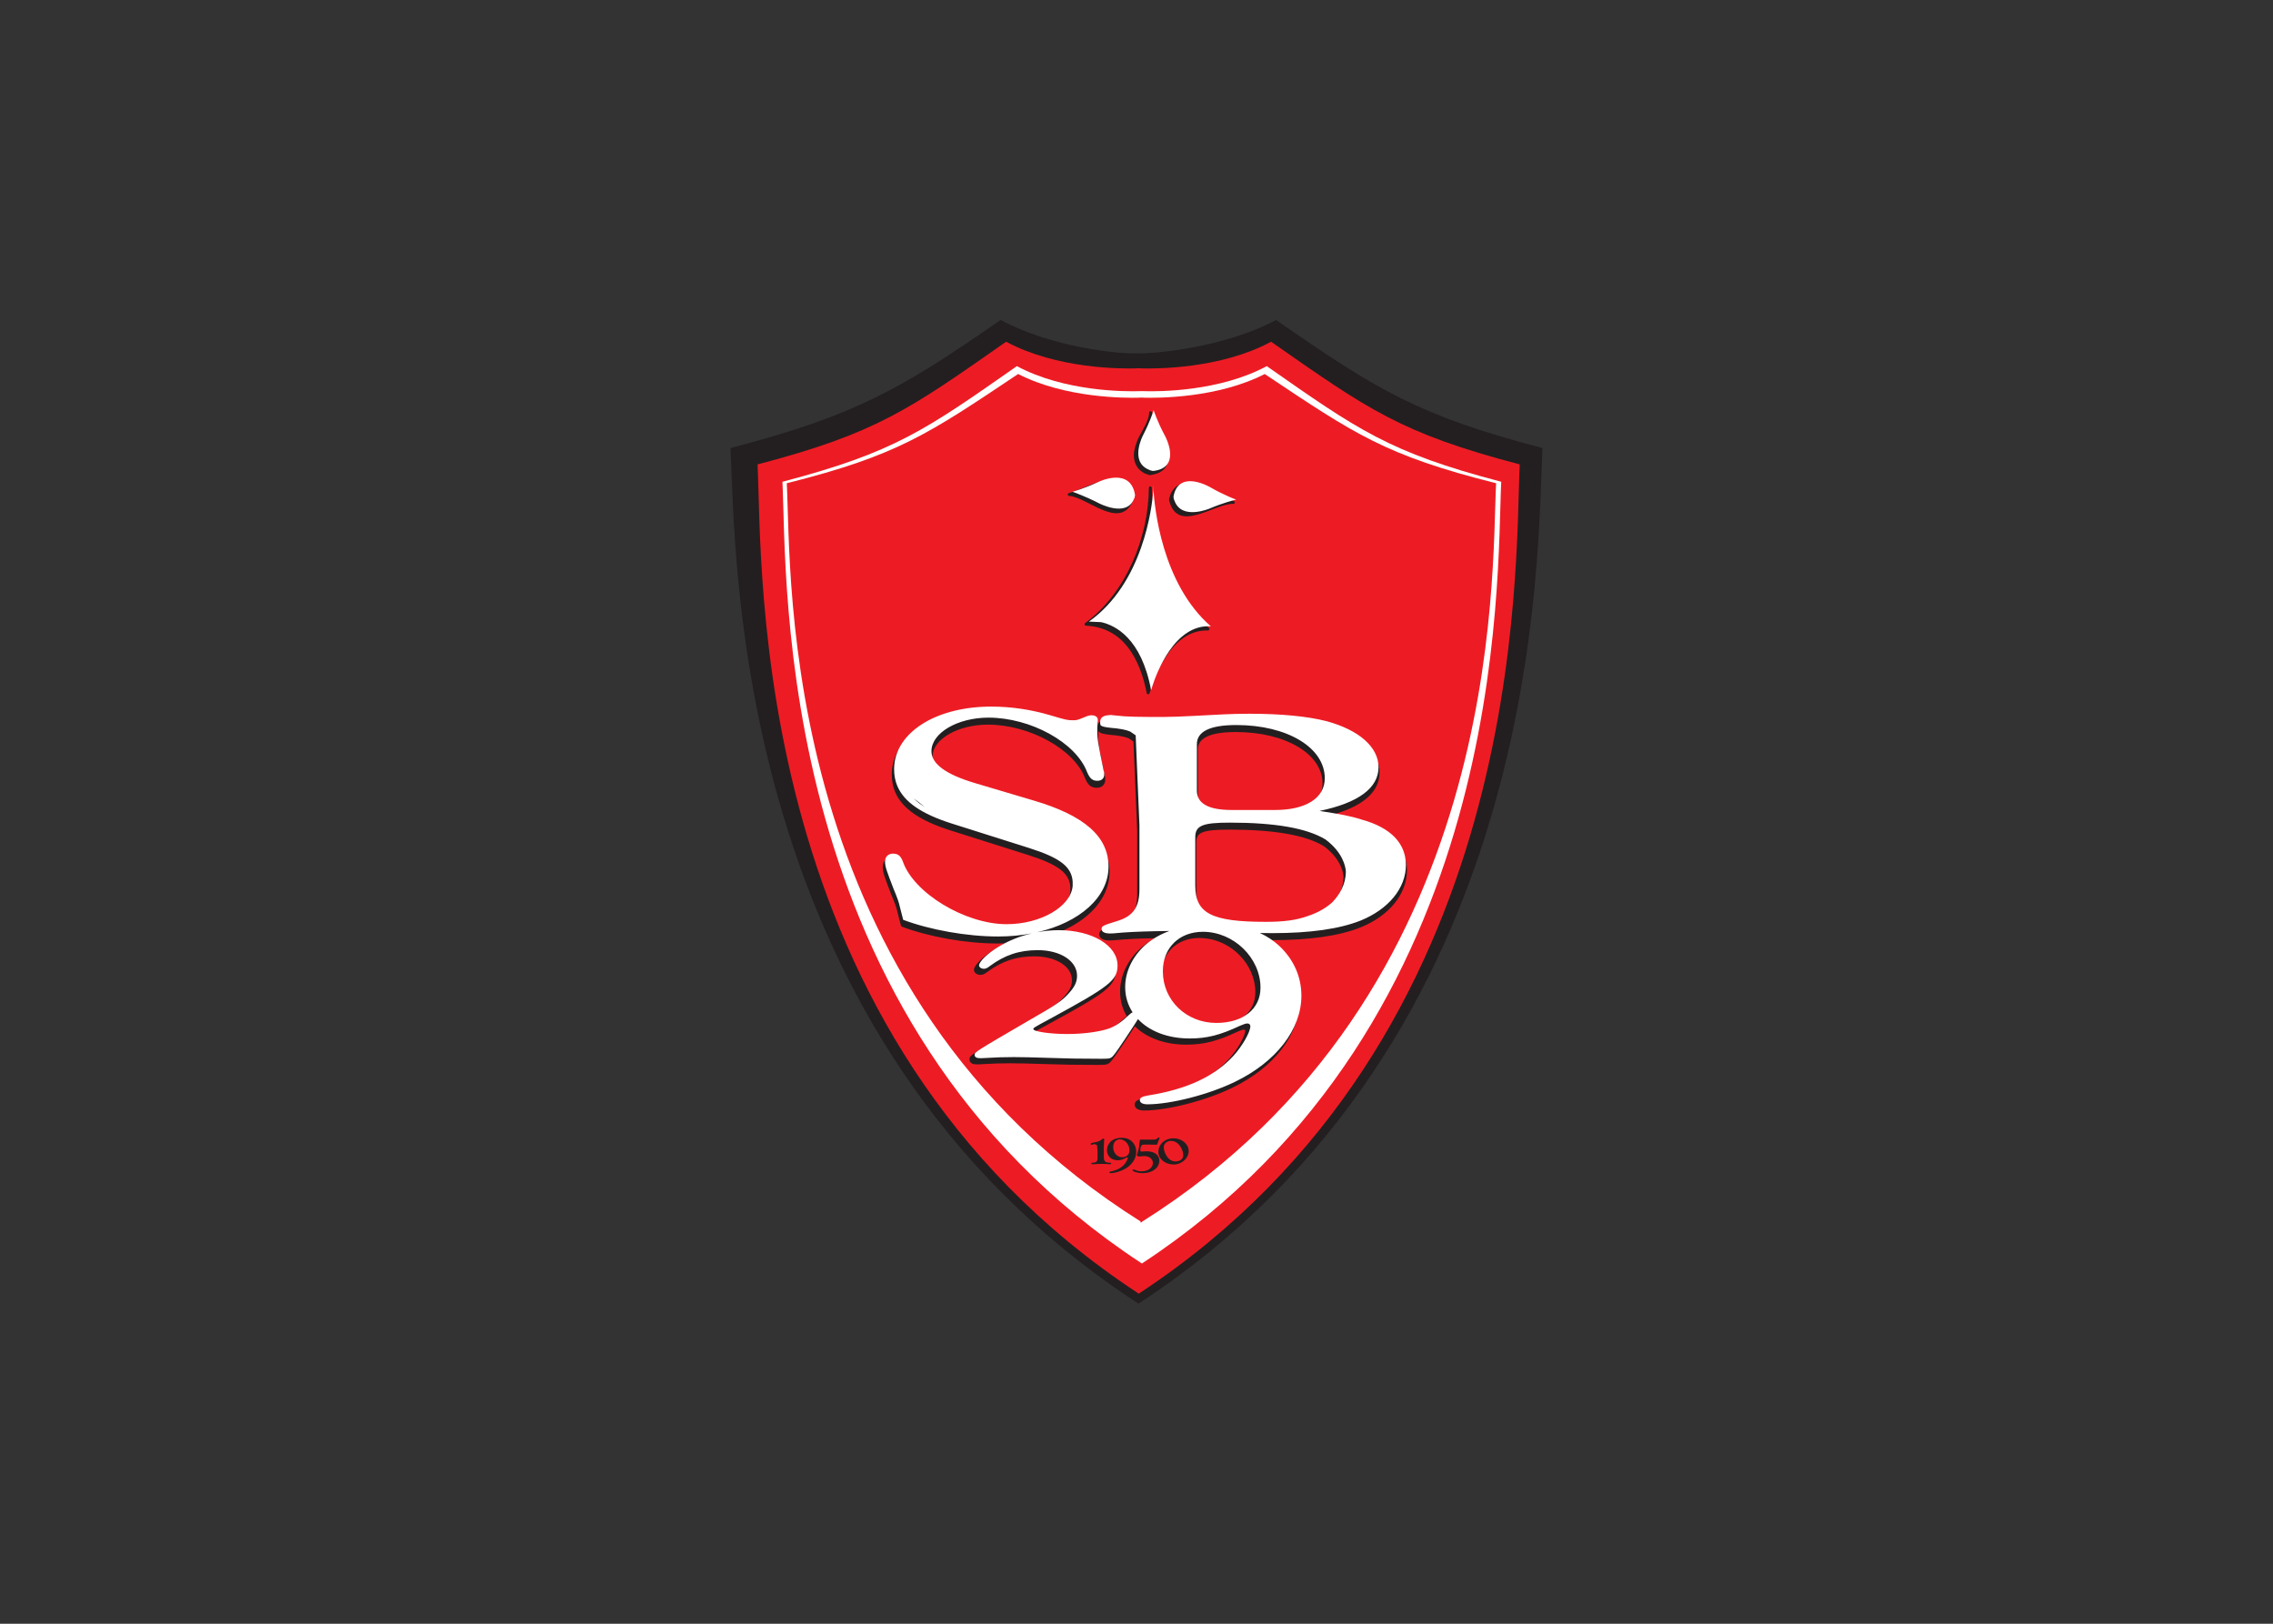 <svg clip-rule="evenodd" fill-rule="evenodd" stroke-miterlimit="1" viewBox="0 0 560 400" xmlns="http://www.w3.org/2000/svg" xmlns:xlink="http://www.w3.org/1999/xlink"><rect x="0" y="0" width="560" height="400" fill="#333333" stroke="none"/><clipPath id="a"><path clip-rule="evenodd" d="m12.074 127.227h12.071v14.624h-12.071z"/></clipPath><g clip-path="url(#a)" transform="matrix(16.569 0 0 -16.569 -20.042 2429.168)"><path d="m0 0c-.247-.008-1.236.079-2.019.497-1.49-1.035-2.173-1.424-4.016-1.904.08-1.587-.003-8.754 6.049-12.71l.017-.012.006.005c6.053 3.956 5.921 11.13 6.001 12.717-1.844.48-2.469.869-3.961 1.904-.781-.418-1.831-.505-2.077-.497" fill="#231f20" fill-rule="nonzero" transform="translate(18.107 141.355)"/></g><g fill-rule="nonzero"><path d="m0 0c-1.773.464-2.262.822-3.697 1.824-.751-.404-1.704-.403-1.94-.396v.002l-.029-.001-.028.001v-.002c-.238-.007-1.189-.008-1.943.396-1.433-1.002-1.923-1.36-3.696-1.824.077-1.536-.17-8.49 5.652-12.318l.016-.012.006.005c5.822 3.828 5.583 10.789 5.659 12.325" fill="#ed1c24" transform="matrix(16.569 0 0 -16.569 374.416 114.405)"/><path d="m0 0c-1.672.438-2.134.775-3.486 1.719-.709-.38-1.608-.379-1.831-.372v.001l-.027-.001-.026.001v-.001c-.224-.007-1.121-.008-1.832.372-1.352-.944-1.814-1.281-3.486-1.719.072-1.448-.16-8.004 5.33-11.613l.015-.01.006.004c5.49 3.609 5.265 10.171 5.337 11.619" fill="#fff" transform="matrix(16.569 0 0 -16.569 369.858 118.679)"/><path d="m0 0c-1.65.414-2.106.733-3.44 1.624-.7-.359-1.587-.358-1.807-.352v.002l-.026-.001-.026.001v-.002c-.221-.006-1.107-.007-1.808.352-1.334-.891-1.79-1.21-3.44-1.624.072-1.369-.158-7.564 5.26-10.975v-.019l.014.009.006-.004v.008c5.418 3.411 5.196 9.612 5.267 10.981" fill="#ed1c24" transform="matrix(16.569 0 0 -16.569 368.594 119.044)"/><path d="m0 0s0-.001-.001-.001c.001.001.001.001.001.001zm-.117-.046c-.051 0-.096.026-.129.076-.029.041-.046.094-.046.135 0 .053.047.094.108.094.048 0 .092-.023.125-.064.035-.045.057-.103.057-.152 0-.052-.048-.089-.115-.089m-.033.344c-.126 0-.222-.088-.222-.205 0-.011.001-.021.004-.032v-.001c0-.001 0-.001 0-.001.017-.077.092-.137.189-.148.02-.003.034-.003.034-.003.119 0 .223.092.223.199 0 .106-.101.191-.228.191m-.358-.473c0-.001-.001-.001-.001-.001.001.001.002.002.004.003-.001-.001-.002-.002-.003-.002m-.046.28c-.016 0-.032-.001-.059-.004-.003-.001-.009-.001-.012-.001-.011 0-.016.008-.016.026 0 .022.008.05.018.065.008.012.018.013.07.013.05 0 .081-.001.12-.001.009-.001.018-.001.023-.001.016 0 .021.003.025.021.002.007.009.023.027.068.003.005.004.009.004.012 0 .004-.005.008-.01.008-.006 0-.01-.003-.017-.008-.022-.021-.028-.024-.063-.024h-.174c-.029 0-.031-.001-.032-.021-.006-.072-.013-.115-.025-.154-.016-.051-.016-.051-.016-.056 0-.011.012-.02.028-.02h.017c.03.004.054.005.067.005.071 0 .124-.043.125-.101v-.004c-.001-.006-.001-.011-.002-.017-.001-.004-.003-.009-.004-.014-.002-.005-.004-.011-.007-.016-.025-.045-.083-.074-.156-.074-.036 0-.064.007-.101.023-.008.003-.013.005-.017.005-.008 0-.015-.006-.015-.012 0-.02.083-.044.152-.044.141 0 .246.08.246.186 0 .087-.074.14-.196.14m-.358-.089c-.074 0-.132.066-.132.151 0 .068.04.115.099.115.077 0 .143-.077.143-.163 0-.063-.043-.103-.11-.103m.019.267c-.002 0-.003.001-.005.001-.001 0-.002.001-.003.001.003 0 .005-.001.008-.002m.137-.042c-.039.043-.093.064-.161.064-.075 0-.131-.021-.171-.062-.031-.033-.049-.077-.049-.122 0-.088.066-.15.159-.15.043 0 .075.009.126.037.008.005.014.007.018.007s.007-.004.007-.009c0-.017-.021-.058-.043-.086-.047-.06-.115-.097-.21-.115-.015-.003-.021-.007-.021-.014s.007-.012.019-.012c.057 0 .151.028.216.065.103.059.165.154.165.251 0 .055-.019.107-.055.146m-.318-.318c0 .008-.007.012-.023.012-.066.002-.086.02-.086.084v.161c0 .023.003.062.004.082.001.008.002.017.002.021 0 .007-.003.011-.012.011-.005 0-.008-.002-.016-.007-.039-.029-.054-.037-.101-.047-.063-.011-.073-.015-.073-.028 0-.007.005-.011.012-.011.002 0 .005.001.012.003.01.005.02.006.032.006s.021-.003.028-.008l.009-.008c.001-.001.001-.002.002-.003l.007-.073v-.123c0-.005 0-.01-.001-.015l-.01-.025c-.011-.012-.027-.019-.052-.02-.022-.001-.03-.004-.03-.012 0-.007.006-.011.019-.011h.02c.039.003.08.005.113.005.034 0 .077-.002.116-.005h.011c.01 0 .017.005.017.011" fill="#231f20" transform="matrix(16.569 0 0 -16.569 291.558 285.346)"/><path d="m0 0s-.423.249-.531-.083c-.005-.012-.008-.025-.01-.038-.002-.006-.003-.011-.004-.017h.002c-.001-.002 0-.003-.001-.005h-.002c.001-.004.002-.007.002-.011.001-.017.005-.033.014-.048.108-.295.524-.114.524-.114.198.084.36.124.386.13h.01s-.174.062-.39.186m-.908.259c.015-.008.03-.013.046-.015.005-.001.008-.002.013-.003v.002h.005v-.001c.005 0 .01.001.015.002.016.002.032.005.046.009.342.088.112.509.112.509-.116.215-.171.387-.171.387v-.009c-.007-.023-.058-.178-.156-.367 0 0-.209-.395.09-.514m-.226-.434c.01.015.014.031.015.049.001.004.002.007.003.01l-.003.001v.004h.001c-.001.003-.001.006-.002.009-.002.02-.008.04-.014.058-.108.328-.527.123-.527.123-.218-.102-.391-.148-.391-.148h.008c.023-.008.186-.064.385-.167 0 0 .413-.221.525.061m.29.151v.011s0-.002 0-.006c-.002.032-.002.05-.002.05l-.001-.09c-.018-.238-.149-1.368-.956-1.939l.181-.008c.212-.047.6-.238.744-1.012 0 0 .005.018.015.048l.001-.004v.009c.065.205.335.932.872.897-.733.638-.839 1.782-.854 2.044" fill="#231f20" transform="matrix(16.569 0 0 -16.569 297.414 120.684)"/><path d="m0 0v.011c0 .028-.041.028-.043 0 0-.002 0-.004 0-.006h.043c-.001.017-.002.033-.002.05-.001.028-.043.028-.043 0-.005-.74-.342-1.568-.947-2.01-.016-.013-.011-.039.011-.04.56-.027.803-.494.905-1.004.004-.022.036-.02.041 0 .005.016.009.032.015.048h-.042c.001-.002.001-.003.002-.005.008-.022.042-.019.042.006.001.153.143.359.221.484.14.225.351.408.63.4.018 0 .029.025.015.037-.562.504-.804 1.294-.848 2.029-.002.027-.045.028-.043 0 .037-.626.218-1.273.598-1.779.055-.073.118-.141.182-.206.046-.046.071-.035.006-.039-.029-.001-.061-.009-.09-.015-.141-.031-.26-.129-.356-.231-.105-.112-.182-.25-.248-.387-.039-.082-.109-.201-.11-.293.014.002.028.004.042.006-.001.001-.001.003-.001.004-.007.02-.035.021-.042 0-.005-.016-.01-.032-.014-.048h.041c-.106.531-.366 1.008-.946 1.036.004-.013.007-.027.011-.04.618.451.963 1.29.968 2.047h-.043c0-.017.001-.033.002-.05.001-.028.041-.028.043 0v.006h-.043v-.011c0-.028.043-.028.043 0" fill="#231f20" transform="matrix(16.569 0 0 -16.569 283.791 121.082)"/><path d="m0 0c.007.02.013.039.018.06.003.013-.007.026-.021.027-.001-.013-.001-.026-.002-.038.015-.001.023.014.021.027-.107.509-.678.134-.961.057-.024-.007-.018-.041.006-.042.257-.012.738-.503.937-.096.012.025-.025.047-.037.022-.181-.371-.658.105-.9.116.002-.014.004-.028.006-.042.149.041.286.107.428.165.068.027.14.042.213.046.052.003.101-.011.147-.034.051-.032.085-.077.103-.137-.003-.06.009-.074.036-.039-.011 0-.021-.01-.021-.022 0-.002 0-.003 0-.005 0-.012.01-.021.021-.021-.024.03-.036.019-.035-.033-.008-.026.033-.037.041-.011" fill="#231f20" transform="matrix(16.569 0 0 -16.569 278.968 123.683)"/><path d="m0 0c.019-.007.039-.013.058-.018.014-.004.027.007.027.02-.012.001-.025.001-.037.002 0-.016.013-.023.027-.021.523.082.102.673.017.933-.008.023-.042.019-.042-.005-.001-.117-.104-.266-.153-.365-.023-.045-.04-.092-.054-.14-.049-.167-.011-.326.152-.404.025-.012.047.025.022.037-.399.191.075.615.076.872-.014-.002-.028-.004-.043-.006.048-.144.116-.277.183-.412.032-.065.052-.135.062-.206.008-.067-.007-.131-.049-.185-.045-.057-.155-.049-.155-.097 0 .012-.01.021-.022.022h-.005c-.012 0-.021-.01-.021-.022.026.025.016.037-.032.036-.026.009-.037-.032-.011-.041" fill="#231f20" transform="matrix(16.569 0 0 -16.569 282.286 116.741)"/><path d="m0 0c-.22.126-.51.146-.577-.151-.003-.014.007-.026.021-.027 0 .013-.001.025-.001.038-.015.001-.024-.014-.021-.027.121-.52.679-.045.957-.059.025-.001.027.034.005.042-.133.049-.26.115-.384.184-.024.013-.046-.023-.022-.037.128-.071.258-.138.395-.188.002.014.004.028.006.042-.134.007-.304-.093-.425-.14-.067-.025-.138-.039-.21-.044-.043-.004-.086.004-.128.016-.054.018-.094.053-.121.102.001.081-.016.103-.049.066.011 0 .021.01.021.022v.004c0 .013-.01.021-.021.022.049-.003.071.12.137.161.059.038.143.024.208.011s.13-.041.187-.074c.024-.014.046.023.022.037" fill="#231f20" transform="matrix(16.569 0 0 -16.569 297.594 120.386)"/><path d="m0 0s-.422.248-.531-.081c-.004-.013-.008-.027-.011-.041-.001-.006-.002-.011-.003-.016h.001v-.005h-.002c.001-.004.002-.007.002-.011.001-.016.005-.033.014-.048.107-.295.524-.114.524-.114.199.084.361.124.386.13h.01s-.174.062-.39.186m-.908.259c.015-.008.03-.013.046-.015.005-.001.008-.002.013-.003v.002h.005v-.001c.006 0 .01.001.016.002.015.002.031.005.045.009.343.087.112.509.112.509-.116.215-.171.387-.171.387v-.009c-.007-.023-.058-.178-.156-.367 0 0-.209-.394.09-.514m-1.005-.334h-.003zm.779-.101c.01.015.014.032.015.05.001.004.002.007.003.01l-.003.001v.005h.001c-.001.002-.001.005-.002.008-.002.019-.008.039-.014.058-.108.328-.527.123-.527.123-.217-.102-.391-.148-.391-.148h.008c.022-.008.185-.064.385-.167 0 0 .412-.22.525.06m.29.152v.011s0-.002 0-.006c-.002.032-.002.05-.002.05v-.089c-.019-.239-.15-1.368-.957-1.94l.181-.008c.212-.047.6-.239.744-1.012 0 0 .005.018.015.048l.001-.004v.009c.065.204.335.932.872.897-.733.638-.839 1.782-.854 2.044" fill="#fff" transform="matrix(16.569 0 0 -16.569 298.151 120.021)"/><path d="m0 0c-.093-.086-.216-.157-.364-.206-.172-.062-.36-.086-.627-.086-.806 0-1.049.124-1.049.539v.718c0 .174.11.217.517.217.67 0 1.141-.082 1.419-.25.26-.193.297-.403.302-.461 0-.007 0-.014.001-.021-.002-.187-.091-.337-.199-.45m-1.769-1.784c-.445 0-.794.335-.794.769 0 .343.237.582.587.586.02-.001.041-.001.065-.002.434-.03.799-.404.799-.828 0-.318-.259-.525-.657-.525m-.247 4.133c0 .188.196.284.587.284.76 0 1.316-.337 1.316-.79 0-.295-.282-.473-.737-.473h-.649c-.345 0-.517.096-.517.29zm-4.212-.806.202-.15c-.077.044-.145.095-.202.15m6.671-.318c-.181.059-.322.082-.635.131.58.12.877.342.877.651 0 .298-.289.554-.775.684-.282.072-.673.111-1.143.111-.149 0-.274-.005-.384-.01-.736-.039-.736-.039-1.072-.039-.189 0-.337.005-.408.01-.104.009-.16.015-.189.018-.002 0-.006 0-.011 0-.125 0-.157-.047-.157-.1s-.011-.07.154-.089c.134-.011.227-.028.292-.055l.083-.057.056-1.339v-.947c0-.27-.094-.405-.338-.477-.203-.063-.226-.072-.226-.116 0-.043.047-.067.125-.067.039 0 .039 0 .196.014.149.011.359.019.611.023-.124-.05-.233-.116-.327-.198-.187-.17-.295-.393-.295-.624 0-.139.039-.266.109-.375-.013-.005-.027-.014-.043-.03-.132-.124-.199-.169-.307-.21-.138-.05-.385-.083-.62-.083-.259 0-.506.037-.506.074 0 .017.012.025.235.145.897.487 1.018.578 1.018.801 0 .298-.38.525-.874.525-.046 0-.093-.003-.139-.007.551.165.92.516.92.939 0 .445-.357.762-1.118.984l-.865.258c-.435.128-.649.286-.649.474 0 .272.388.499.848.499.626 0 1.3-.37 1.467-.81.039-.095.079-.129.15-.129.064 0 .103.034.103.094 0 .02 0 .039-.007.054-.08.386-.096.46-.096.599v.049c.008.055.008.099.008.109 0 .04-.031.069-.095.069-.024 0-.063-.01-.095-.024-.119-.05-.119-.05-.182-.05-.08 0-.103.005-.333.074-.286.084-.58.129-.88.129-.393 0-.737-.088-.99-.237s0 0 0-.001c-.284-.167-.454-.41-.454-.692 0-.092.016-.176.049-.254 0 0 0 0 .001-.001.101-.235.358-.41.799-.551l1.157-.366c.46-.146.633-.278.649-.499v-.067c-.029-.308-.476-.567-.982-.567-.618 0-1.387.465-1.546.94-.031.079-.071.109-.143.109-.071 0-.118-.045-.118-.119s.023-.138.126-.405c.056-.134.08-.198.095-.273l.048-.187c.397-.149.944-.248 1.411-.248.109 0 .214.007.316.019-.127-.042-.248-.096-.357-.164-.163-.099-.283-.219-.283-.273 0-.024.03-.049.072-.049.024 0 .048.008.084.037.223.165.44.239.717.239.337 0 .584-.16.584-.379 0-.096-.037-.17-.133-.273-.096-.104-.162-.153-.596-.401-.789-.458-.795-.462-.795-.504 0-.033.03-.049.078-.049.025 0 .067 0 .109.004.126.008.259.012.397.012.115 0 .295-.004.53-.012.277-.009.416-.012.765-.012.108 0 .132.003.15.016.031.017.066.066.199.264l.145.219c.026.041.044.07.056.09.17-.179.441-.288.768-.288.259 0 .452.05.753.19.054.025.084.033.108.033s.042-.017.042-.041c0-.087-.12-.298-.252-.442-.284-.306-.693-.496-1.265-.587-.09-.016-.126-.033-.126-.07s.042-.062.114-.062c.343 0 .909.145 1.301.335.614.297.987.78.987 1.28 0 .281-.115.541-.331.743-.077.071-.164.13-.261.177.071-.001.14-.002.207-.002.556 0 .995.062 1.308.188.415.168.673.482.673.824 0 .318-.219.554-.649.674m-3.729 1.556c.027.001-.07.008 0 0" fill="#231f20" transform="matrix(16.569 0 0 -16.569 328.116 223.544)"/></g><path d="m0 0c-.093-.086-.216-.157-.364-.206-.172-.062-.36-.086-.627-.086-.806 0-1.049.124-1.049.539v.718c0 .174.11.217.517.217.67 0 1.141-.082 1.419-.25.26-.193.297-.403.302-.461 0-.007 0-.014.001-.021-.002-.187-.091-.337-.199-.45zm-1.769-1.784c-.445 0-.794.335-.794.769 0 .343.237.582.587.586.02-.001.041-.001.065-.002.434-.03.799-.404.799-.828 0-.318-.259-.525-.657-.525zm-.247 4.133c0 .188.196.284.587.284.76 0 1.316-.337 1.316-.79 0-.295-.282-.473-.737-.473h-.649c-.345 0-.517.096-.517.29zm-4.212-.806.202-.15c-.077.044-.145.095-.202.15zm6.671-.318c-.181.059-.322.082-.635.131.58.12.877.342.877.651 0 .298-.289.554-.775.684-.282.072-.673.111-1.143.111-.149 0-.274-.005-.384-.01-.736-.039-.736-.039-1.072-.039-.189 0-.337.005-.408.01-.104.009-.16.015-.189.018-.002 0-.006 0-.011 0-.125 0-.157-.047-.157-.1s-.011-.07.154-.089c.134-.011.227-.028.292-.055l.083-.057.056-1.339v-.947c0-.27-.094-.405-.338-.477-.203-.063-.226-.072-.226-.116 0-.043.047-.067.125-.067.039 0 .039 0 .196.014.149.011.359.019.611.023-.124-.05-.233-.116-.327-.198-.187-.17-.295-.393-.295-.624 0-.139.039-.266.109-.375-.013-.005-.027-.014-.043-.03-.132-.124-.199-.169-.307-.21-.138-.05-.385-.083-.62-.083-.259 0-.506.037-.506.074 0 .017.012.025.235.145.897.487 1.018.578 1.018.801 0 .298-.38.525-.874.525-.046 0-.093-.003-.139-.007.551.165.92.516.92.939 0 .445-.357.762-1.118.984l-.865.258c-.435.128-.649.286-.649.474 0 .272.388.499.848.499.626 0 1.3-.37 1.467-.81.039-.095.079-.129.15-.129.064 0 .103.034.103.094 0 .02 0 .039-.007.054-.08.386-.096.46-.096.599v.049c.008.055.008.099.008.109 0 .04-.031.069-.095.069-.024 0-.063-.01-.095-.024-.119-.05-.119-.05-.182-.05-.08 0-.103.005-.333.074-.286.084-.58.129-.88.129-.393 0-.737-.088-.99-.237s0 0 0-.001c-.284-.167-.454-.41-.454-.692 0-.092.016-.176.049-.254 0 0 0 0 .001-.001.101-.235.358-.41.799-.551l1.157-.366c.46-.146.633-.278.649-.499v-.067c-.029-.308-.476-.567-.982-.567-.618 0-1.387.465-1.546.94-.031.079-.071.109-.143.109-.071 0-.118-.045-.118-.119s.023-.138.126-.405c.056-.134.08-.198.095-.273l.048-.187c.397-.149.944-.248 1.411-.248.109 0 .214.007.316.019-.127-.042-.248-.096-.357-.164-.163-.099-.283-.219-.283-.273 0-.024.03-.049.072-.049.024 0 .048.008.084.037.223.165.44.239.717.239.337 0 .584-.16.584-.379 0-.096-.037-.17-.133-.273-.096-.104-.162-.153-.596-.401-.789-.458-.795-.462-.795-.504 0-.033.03-.049.078-.049.025 0 .067 0 .109.004.126.008.259.012.397.012.115 0 .295-.004.53-.012.277-.009.416-.012.765-.012.108 0 .132.003.15.016.031.017.066.066.199.264l.145.219c.026.041.044.07.056.09.17-.179.441-.288.768-.288.259 0 .452.05.753.19.054.025.084.033.108.033s.042-.017.042-.041c0-.087-.12-.298-.252-.442-.284-.306-.693-.496-1.265-.587-.09-.016-.126-.033-.126-.07s.042-.062.114-.062c.343 0 .909.145 1.301.335.614.297.987.78.987 1.28 0 .281-.115.541-.331.743-.077.071-.164.13-.261.177.071-.001.14-.002.207-.002.556 0 .995.062 1.308.188.415.168.673.482.673.824 0 .318-.219.554-.649.674zm-3.729 1.556c.027.001-.07.008 0 0z" fill="none" stroke="#231f20" stroke-width=".05" transform="matrix(16.569 0 0 -16.569 328.116 223.544)"/><path d="m0 0c-.093-.086-.216-.157-.364-.206-.173-.063-.36-.087-.627-.087-.806 0-1.049.125-1.049.54v.718c0 .174.11.217.517.217.67 0 1.141-.082 1.419-.25.258-.192.296-.401.302-.461 0-.007 0-.015.001-.022-.002-.187-.092-.336-.199-.449m-1.07-1.272c0-.317-.259-.524-.657-.524-.445 0-.795.335-.795.768 0 .347.241.587.596.587.458 0 .856-.388.856-.831m-.946 3.62c0 .189.195.285.587.285.759 0 1.315-.337 1.315-.791 0-.294-.281-.472-.736-.472h-.649c-.345 0-.517.096-.517.289zm-1.946-1.703v-.001zm-2.266.898.202-.15c-.077.044-.145.094-.202.15m6.67-.318c-.18.058-.321.082-.634.131.579.12.877.342.877.65 0 .299-.29.554-.775.685-.282.072-.674.11-1.143.11-.149 0-.274-.004-.384-.009-.736-.039-.736-.039-1.072-.039-.189 0-.338.005-.408.01-.105.009-.161.015-.189.018h-.011c-.125 0-.157-.047-.157-.101 0-.053-.011-.069.153-.088.135-.011.228-.028.292-.055l.083-.057.056-1.338v-.948c0-.27-.094-.405-.337-.477-.203-.063-.226-.072-.226-.116 0-.043.046-.067.125-.067.039 0 .039 0 .195.014.165.012.401.02.688.023-.139-.051-.259-.121-.361-.211-.187-.169-.296-.392-.296-.623 0-.14.039-.266.11-.375-.013-.006-.028-.015-.043-.03-.133-.124-.199-.169-.307-.211-.139-.049-.385-.082-.62-.082-.259 0-.506.037-.506.074 0 .017.012.025.235.145.897.487 1.017.578 1.017.801 0 .298-.379.524-.873.524-.108 0-.216-.011-.323-.031.629.144 1.062.518 1.062.976 0 .445-.357.761-1.118.984l-.865.257c-.436.129-.65.287-.65.475 0 .272.389.499.848.499.627 0 1.301-.37 1.467-.811.04-.094.08-.128.151-.128.064 0 .103.034.103.094 0 .02 0 .039-.008.054-.079.386-.095.46-.095.599v.049c.008.055.008.099.008.109 0 .04-.032.069-.095.069-.024 0-.064-.01-.095-.025-.119-.049-.119-.049-.183-.049-.079 0-.103.005-.333.074-.285.084-.579.129-.88.129-.392 0-.736-.088-.989-.237-.284-.168-.454-.411-.454-.693 0-.092.016-.176.049-.254v-.001h.001c.101-.235.358-.41.799-.551l1.157-.366c.46-.146.633-.278.649-.499v-.067c-.029-.308-.476-.567-.982-.567-.618 0-1.388.465-1.546.94-.032.079-.072.109-.143.109s-.119-.045-.119-.119.024-.138.127-.405c.056-.134.079-.198.095-.273l.048-.187c.396-.149.944-.248 1.411-.248.178 0 .348.017.506.047-.182-.041-.355-.111-.506-.204-.162-.099-.283-.219-.283-.273 0-.025.03-.05.072-.05.024 0 .049.009.085.038.222.165.439.239.716.239.337 0 .584-.161.584-.38 0-.095-.036-.169-.132-.272-.097-.104-.163-.153-.597-.401-.788-.459-.794-.463-.794-.504 0-.033.03-.049.078-.049.024 0 .066 0 .109.004.126.008.258.012.397.012.114 0 .295-.004.53-.012.277-.009.415-.013.764-.013.109 0 .133.004.151.017.03.016.066.066.199.264l.144.219c.026.041.044.07.057.09.169-.18.441-.288.768-.288.259 0 .451.049.752.19.055.024.085.033.109.033s.042-.017.042-.041c0-.087-.121-.298-.253-.442-.283-.306-.692-.496-1.264-.587-.091-.016-.126-.033-.126-.07 0-.038.041-.062.114-.062.343 0 .909.144 1.3.334.615.298.988.781.988 1.281 0 .281-.115.541-.332.743-.083.077-.178.139-.285.189.065-.001.129-.002.19-.002.556 0 .994.062 1.308.187.415.169.673.482.673.825 0 .318-.219.554-.65.674m-3.728 1.556c.027.001-.071.008 0 0" fill="#fff" fill-rule="nonzero" transform="matrix(16.569 0 0 -16.569 328.278 222.235)"/><path d="m0 0-.424-.103-.234.24.234.106z" fill="#fff" fill-rule="nonzero" transform="matrix(16.569 0 0 -16.569 235.776 198.161)"/></svg>